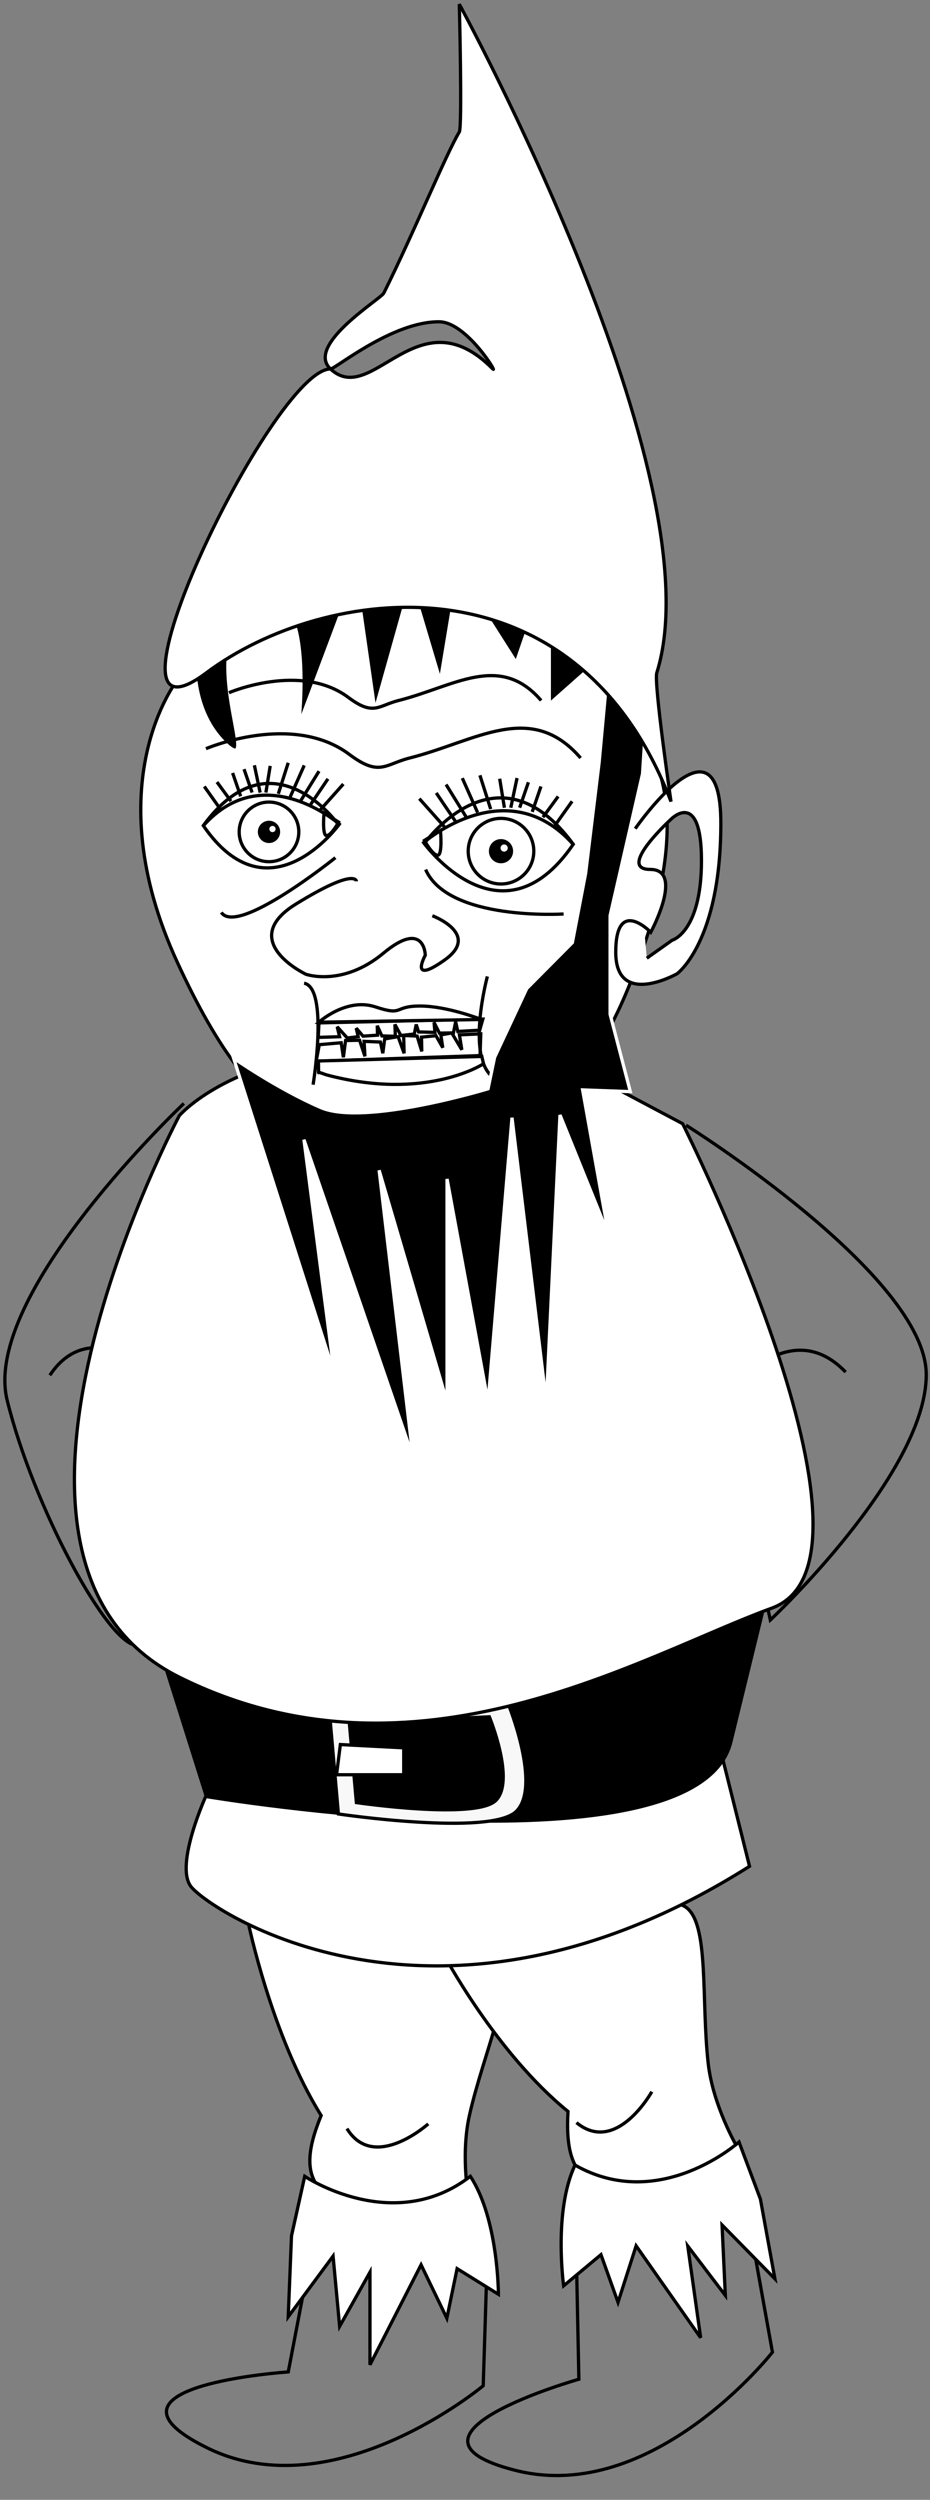 <?xml version="1.0" encoding="UTF-8" standalone="no"?>
<svg width="284px" height="763px" viewBox="0 0 284 763" version="1.1" xmlns="http://www.w3.org/2000/svg" xmlns:xlink="http://www.w3.org/1999/xlink" xmlns:sketch="http://www.bohemiancoding.com/sketch/ns">
    <rect x="0" y="0" width="284" height="763" fill="#808080" stroke="none"/>
    <!-- Generator: Sketch 3.0.2 (7799) - http://www.bohemiancoding.com/sketch -->
    <title>kabouters</title>
    <description>Created with Sketch.</description>
    <defs></defs>
    <g id="hoed" stroke="none" stroke-width="1" fill="none" fill-rule="evenodd" sketch:type="MSPage">
        <g id="kabouter-1" sketch:type="MSLayerGroup" transform="translate(1, 1)">
            <g id="benen" transform="translate(50, 570)" stroke="#000000" sketch:type="MSShapeGroup">
                <g id="been" transform="translate(25, 16)">
                    <path d="M-0.191,-0.184 C-0.191,-0.184 6.938,34.387 22.074,58.691 C17.582,69.621 17.352,76.583 22.074,81.527 C37.902,98.098 67.344,85.656 67.344,85.656 C67.344,85.656 64.492,71.394 67.344,58.691 C71.658,39.476 81.693,18.271 76.301,11.336 C67.344,-0.184 -0.191,-0.184 -0.191,-0.184 Z" id="Path-49" fill="#FFFFFF"></path>
                    <path d="M54.777,61.25 C54.777,61.25 38.211,76.125 29.949,62.688" id="Path-50"></path>
                </g>
                <g id="been" transform="translate(84, 0)">
                    <path d="M12.645,10.142 C12.645,10.142 17.883,44.061 33.02,68.366 C28.528,79.296 28.297,86.258 33.02,91.202 C48.848,107.772 78.289,95.331 78.289,95.331 C78.289,95.331 75.438,81.068 78.289,68.366 C82.603,49.151 92.639,27.945 87.246,21.01 C78.289,9.491 12.645,10.142 12.645,10.142 Z" id="Path-52" fill="#FFFFFF" transform="translate(50.946, 54.674) rotate(-19) translate(-50.946, -54.674) "></path>
                    <path d="M65.777,71.25 C65.777,71.25 49.211,86.125 40.949,72.688" id="Path-51" transform="translate(53.5, 74.5) rotate(-19) translate(-53.5, -74.5) "></path>
                </g>
                <g id="schoen" transform="translate(0, 93)">
                    <path d="M98.043,17.043 L96.562,64.18 C96.562,64.18 51.117,102.188 12.371,83.184 C-26.375,64.18 37.027,59.961 37.027,59.961 L47.117,7.215 L98.043,17.043 Z" id="Path-55"></path>
                    <path d="M92.633,0.258 C101.199,13.305 101.199,36.262 101.199,36.262 L88.59,28.434 L85.457,43.566 L77.586,27.262 L61.977,57.789 L61.977,29.523 L52.715,46.047 L50.715,24.609 L37.016,43.133 L38.016,18.434 L42.059,0.258 C42.059,0.258 69.107,18.434 92.633,0.258 Z" id="Path-53" fill="#FFFFFF"></path>
                </g>
                <g id="schoen" transform="translate(79, 82)">
                    <path d="M105.043,28.043 L103.562,75.18 C103.562,75.18 58.117,113.188 19.371,94.184 C-19.375,75.18 44.027,70.961 44.027,70.961 L54.117,18.215 L105.043,28.043 Z" transform="translate(56, 59) rotate(-12) translate(-56, -59) "></path>
                    <path d="M96.633,4.258 C105.199,17.305 105.199,40.262 105.199,40.262 L92.59,32.434 L89.457,47.566 L81.586,31.262 L65.977,61.789 L65.977,33.523 L56.715,50.047 L54.715,28.609 L41.016,47.133 L42.016,22.434 L46.059,4.258 C46.059,4.258 73.107,22.434 96.633,4.258 Z" fill="#FFFFFF" transform="translate(73, 33) scale(-1, 1) rotate(8) translate(-73, -33) "></path>
                </g>
            </g>
            <g id="torso" transform="translate(0, 318)" sketch:type="MSShapeGroup">
                <path d="M208.492,24.43 C208.492,24.43 281.855,70.312 281.855,100.578 C281.855,130.844 234.238,175.461 234.238,175.461 L219.625,108.492 C219.625,108.492 238.98,80.746 257.242,99.793" id="arm" stroke="#000000"></path>
                <path d="M55.152,17.797 C55.152,17.797 -6.73,76.109 1.184,108.375 C9.098,140.641 31.93,183.215 40.887,183.215 C49.844,183.215 49.887,102.242 49.887,102.242 C49.887,102.242 27.277,80.938 14.23,100.766" id="arm" stroke="#000000"></path>
                <path d="M62.031,228.84 C62.031,228.84 52.375,249.887 57.203,256.672 C62.031,263.457 131.914,311.379 227.887,250.629 C227.887,250.629 219.754,218.059 219.754,218.059 L62.031,228.84 Z" id="buik2" stroke="#000000" fill="#FFFFFF"></path>
                <path d="M49.242,190.48 L61.637,229.793 C61.637,229.793 212.32,255.188 222.668,212.789 C233.016,170.391 233.016,170.391 233.016,170.391 L49.242,190.48 Z" id="riem" fill="#000000"></path>
                <g id="gesp" transform="translate(100, 201)" stroke="#000000">
                    <path d="M54.176,0.004 C54.176,0.004 64.477,25.223 56.652,32.879 C48.828,40.535 2.34,33.664 2.34,33.664 L-0.398,2.527 L54.176,0.004 Z M48.438,4.003 C48.438,4.003 56.507,23.618 50.378,29.572 C44.249,35.527 7.833,30.183 7.833,30.183 L5.688,5.966 L48.438,4.003 Z" id="Path-45" fill="#F8F8F8"></path>
                    <path d="M2.941,12.473 L22.293,13.473 L22.293,21.691 L1.77,21.691 L2.941,12.473 Z" id="Path-47" fill="#FFFFFF"></path>
                </g>
                <path d="M172.591,5.484 L207.47,23.987 C207.47,23.987 274.375,157.373 234.709,171.827 C195.042,186.282 125.846,228.769 53.767,192.909 C-18.311,157.049 53.736,21.555 53.736,21.555 C53.736,21.555 66.497,6.392 100.954,1.733 C135.41,-2.926 172.591,5.484 172.591,5.484 Z" id="buik" stroke="#000000" fill="#FFFFFF"></path>
            </g>
            <g id="hoofd" transform="translate(42, 0)" sketch:type="MSShapeGroup">
                <g id="Group" transform="translate(0, 169)" stroke="#000000">
                    <path d="M78.465,0.355 C28.152,-1.67 11.195,37.535 11.195,37.535 C11.195,37.535 -14.023,69.184 11.195,123.809 C36.414,178.434 56.289,180.562 89.598,173.168 C122.906,165.773 136.824,169.121 154.305,116.723 C171.785,64.324 148.09,50.059 148.09,50.059 C148.09,50.059 128.777,2.381 78.465,0.355 Z" id="hoofd" fill="#FFFFFF"></path>
                    <path d="M150.988,82.93 C150.988,82.93 177.125,45.055 177.125,81.277 C177.125,117.5 163.773,127.199 163.773,127.199 C163.773,127.199 145.031,137.813 145.031,120.633 C145.031,103.453 155.73,114.543 155.73,114.543 C155.73,114.543 166.086,95.367 155.559,95.367 C145.031,95.367 162.082,79.887 162.082,79.887 C162.082,79.887 171.211,70.801 171.211,92.672 C171.211,114.543 162.254,116.98 162.254,116.98 L154.516,122.461" id="oor" fill="#FFFFFF"></path>
                    <g id="oog-r" transform="translate(40.112, 79.196) scale(-1, 1) translate(-40.112, -79.196) translate(18.612, 63.196)">
                        <path d="M0.979,18.355 C0.979,18.355 24.1,-1.865 42.505,18.826 C22.441,48.078 0.979,18.355 0.979,18.355 Z" id="Path-4"></path>
                        <path d="M1.373,18.353 C1.373,18.353 21.597,-9.957 42.605,18.9" id="Path-5"></path>
                        <ellipse id="Oval-1" cx="22.468" cy="20.712" rx="9.103" ry="9.098"></ellipse>
                        <ellipse id="Oval-2" fill="#000000" cx="22.468" cy="20.712" rx="2.905" ry="2.904"></ellipse>
                        <ellipse id="Oval-3" fill="#FFFFFF" cx="21.403" cy="19.841" rx="1.453" ry="1.452"></ellipse>
                        <path d="M5.661,14.958 C5.661,14.958 6.292,21.844 4.877,21.844 C3.462,21.844 1.205,17.736 1.205,17.736 L5.661,14.958 Z" id="Path-6"></path>
                        <path d="M6.489,13.647 L0.097,6.485" id="Line" stroke-linecap="square"></path>
                        <path d="M9.588,12.098 L4.745,4.936" id="Line-2" stroke-linecap="square"></path>
                        <path d="M12.493,10.743 L7.457,2.613" id="Line-3" stroke-linecap="square"></path>
                        <path d="M15.786,9.582 L11.912,0.871" id="Line-4" stroke-linecap="square"></path>
                        <path d="M19.466,8.614 L16.754,0.097" id="Line-5" stroke-linecap="square"></path>
                        <path d="M23.34,8.227 L22.178,1.065" id="Line-6" stroke-linecap="square"></path>
                        <path d="M27.795,8.227 L29.925,2.033" id="Line-7" stroke-linecap="square"></path>
                        <path d="M37.673,13.26 L41.934,7.259" id="Line-8" stroke-linecap="square"></path>
                        <path d="M25.277,8.227 L26.826,0.871" id="Line-9" stroke-linecap="square"></path>
                        <path d="M34.38,10.937 L38.06,5.904" id="Line-10" stroke-linecap="square"></path>
                        <path d="M31.281,9.388 L33.412,3.194" id="Line-11" stroke-linecap="square"></path>
                    </g>
                    <g id="oog-l" transform="translate(85.279, 67)">
                        <path d="M1.077,20.202 C1.077,20.202 26.51,-2.053 46.755,20.721 C24.685,52.918 1.077,20.202 1.077,20.202 Z" id="Path-9"></path>
                        <path d="M1.511,20.201 C1.511,20.201 23.757,-10.959 46.865,20.803" id="Path-7"></path>
                        <ellipse id="Oval-4" cx="24.715" cy="22.797" rx="10.014" ry="10.014"></ellipse>
                        <ellipse id="Oval-5" fill="#000000" cx="24.715" cy="22.797" rx="3.196" ry="3.196"></ellipse>
                        <ellipse id="Oval-6" fill="#FFFFFF" cx="25.674" cy="21.839" rx="1.598" ry="1.598"></ellipse>
                        <path d="M6.227,16.464 C6.227,16.464 6.921,24.043 5.365,24.043 C3.808,24.043 1.326,19.522 1.326,19.522 L6.227,16.464 Z" id="Path-8"></path>
                        <path d="M7.138,15.021 L0.107,7.138" id="Line-12" stroke-linecap="square"></path>
                        <path d="M10.547,13.316 L5.22,5.433" id="Line-13" stroke-linecap="square"></path>
                        <path d="M13.742,11.825 L8.203,2.876" id="Line-14" stroke-linecap="square"></path>
                        <path d="M17.364,10.547 L13.103,0.959" id="Line-15" stroke-linecap="square"></path>
                        <path d="M21.413,9.481 L18.43,0.107" id="Line-16" stroke-linecap="square"></path>
                        <path d="M25.674,9.055 L24.395,1.172" id="Line-17" stroke-linecap="square"></path>
                        <path d="M30.574,9.055 L32.918,2.237" id="Line-18" stroke-linecap="square"></path>
                        <path d="M41.44,14.595 L46.128,7.99" id="Line-19" stroke-linecap="square"></path>
                        <path d="M27.804,9.055 L29.509,0.959" id="Line-20" stroke-linecap="square"></path>
                        <path d="M37.818,12.038 L41.866,6.498" id="Line-21" stroke-linecap="square"></path>
                        <path d="M34.409,10.333 L36.753,3.516" id="Line-22" stroke-linecap="square"></path>
                    </g>
                    <path d="M89.029,109.504 C89.029,109.504 103.936,115.065 92.824,122.977 C81.712,130.888 86.873,121.555 86.873,121.555 C86.873,121.555 86.669,110.479 74.118,120.907 C61.568,131.335 50.409,127.363 50.409,127.363 C50.409,127.363 29.033,117.223 47.408,105.908 C65.782,94.593 65.841,99 65.841,99" id="neus"></path>
                    <path d="M105.832,128.023 C105.832,128.023 99.107,152.935 107.761,158.937" id="wang"></path>
                    <path d="M52.614,161.068 C52.614,161.068 57.431,131.568 49.869,130.095" id="wang"></path>
                    <g id="mond" transform="translate(54, 137)">
                        <path d="M0.403,5.21 L41.895,4.249 C44.747,4.183 50.451,4.051 50.451,4.051 L49.494,7.431 L42.808,7.82 C42.808,7.82 42.8,7.785 42.796,7.768 C42.577,6.798 42.139,4.859 42.139,4.859 L41.471,8.269 L37.193,8.329 L35.557,5.058 L35.812,8.106 L30.822,7.965 L30.099,5.682 L29.523,8.603 L25.424,9.059 L23.598,5.672 L23.723,9.298 L19.619,9.182 L18.195,6.059 L18.287,8.959 L13.863,9.255 L11.786,6.816 L12.378,9.421 L9.041,9.817 L5.97,6.387 L6.704,9.428 L0.186,9.631 L0.403,5.21 Z" id="boventanden"></path>
                        <path d="M0.403,9.815 C0.403,9.815 28.064,8.854 41.895,8.373 C44.747,8.274 50.451,8.076 50.451,8.076 L49.494,13.146 L42.808,13.73 C42.808,13.73 42.8,13.678 42.796,13.652 C42.577,12.198 42.139,9.289 42.139,9.289 L41.471,14.404 L37.193,14.494 L35.557,9.586 L35.812,14.159 L30.822,13.948 L30.099,10.523 L29.523,14.904 L25.424,15.589 L23.598,10.509 L23.723,15.946 L19.619,15.773 L18.195,11.088 L18.287,15.438 L13.863,15.882 L11.786,12.224 L12.378,16.131 L9.041,16.726 L5.97,11.581 L6.704,16.142 L0.186,16.447 L0.403,9.815 Z" id="ondertanden" transform="translate(25, 12.5) scale(-1, -1) translate(-25, -12.5) "></path>
                        <path d="M0.251,16.828 L50.141,15.459 L50.652,17.688 C50.652,17.688 33.292,29.172 2.856,21.114 C2.009,20.889 0.283,20.112 0.283,20.395 C0.283,20.677 0.251,16.828 0.251,16.828 Z" id="onderlip" fill="#FFFFFF"></path>
                        <path d="M0.381,5.001 L50.027,4.175 C50.027,4.175 39.65,0.06 31.274,0.06 C22.897,0.06 26.506,3.245 17.625,0.321 C8.743,-2.604 0.381,5.001 0.381,5.001 Z" id="bovenlip" fill="#FFFFFF"></path>
                    </g>
                </g>
                <path d="M16.605,196.633 C16.605,196.633 14.156,215.07 25.941,226.117 C37.727,237.164 15.719,195.68 34.637,184.285 C53.555,172.891 48.203,220.598 48.203,220.598 L65.555,174.414 L71.512,215.945 L82.516,176.809 L91.473,206.902 L96.996,173.504 L114.648,201.293 L124.738,171.98 L124.738,213.945 L143.09,197.684 L139.961,231.645 L135.828,265.609 L131.785,286.699 L117.871,300.699 L108.043,321.703 L106.043,331.312 C106.043,331.312 68.297,342.797 54.992,337.055 C41.687,331.312 28.336,321.965 28.336,321.965 L59.078,418.242 L49.816,346.84 L83.129,443.812 L72.777,356.188 L93.52,426.898 L93.52,358.84 L106.043,426.898 L113.352,340.145 L123.832,426.898 L128.008,339.316 L142.879,376.062 L134.922,331.664 L149.488,332.188 L143.312,308.574 L143.312,278.48 L153.227,235.168 L155.316,202.164 L152.184,153 L40.902,164.113 L16.605,196.633 Z" id="Path-59" stroke="#FFFFFF" fill="#000000"></path>
                <path d="M97.263,0.285 C97.263,0.285 98.202,37.712 97.263,39.27 C93.25,45.93 83.441,69.906 74.208,88.452 C73.295,90.285 50.106,104.294 57.926,111.613 C70.689,123.56 84.672,88.452 107.484,111.613 C109.142,113.297 99.429,97.324 91.18,97.219 C76.907,97.036 59.401,111.613 57.926,111.613 C40.312,111.613 -17.902,232.754 20.012,204.355 C55.981,177.413 132.641,166.957 161.91,243.668 C161.91,243.668 156.615,207.407 157.57,204.355 C176.199,144.852 97.263,0.285 97.263,0.285 Z" id="hoed" stroke="#000000" fill="#FFFFFF"></path>
                <g id="rimpels" transform="translate(20, 205)" stroke="#000000">
                    <path d="M109.105,72.968 C109.105,72.968 73.925,75.202 66.973,59.405" id="wangrimpel"></path>
                    <path d="M39.424,55.785 C39.424,55.785 9.489,79.85 4.585,72.495" id="wangrimpel"></path>
                    <path d="M-0.104,22.515 C-0.104,22.515 26.236,11.203 43.688,24.266 C52.925,31.18 54.591,27.25 62.099,25.358 C82.41,20.239 99.096,7.724 114.3,25.358" id="rimpel"></path>
                    <path d="M6.913,5.429 C6.913,5.429 28.863,-3.997 43.406,6.888 C51.104,12.65 52.493,9.375 58.749,7.798 C75.675,3.532 89.58,-6.897 102.25,7.798" id="rimpel"></path>
                </g>
            </g>
        </g>
    </g>
</svg>